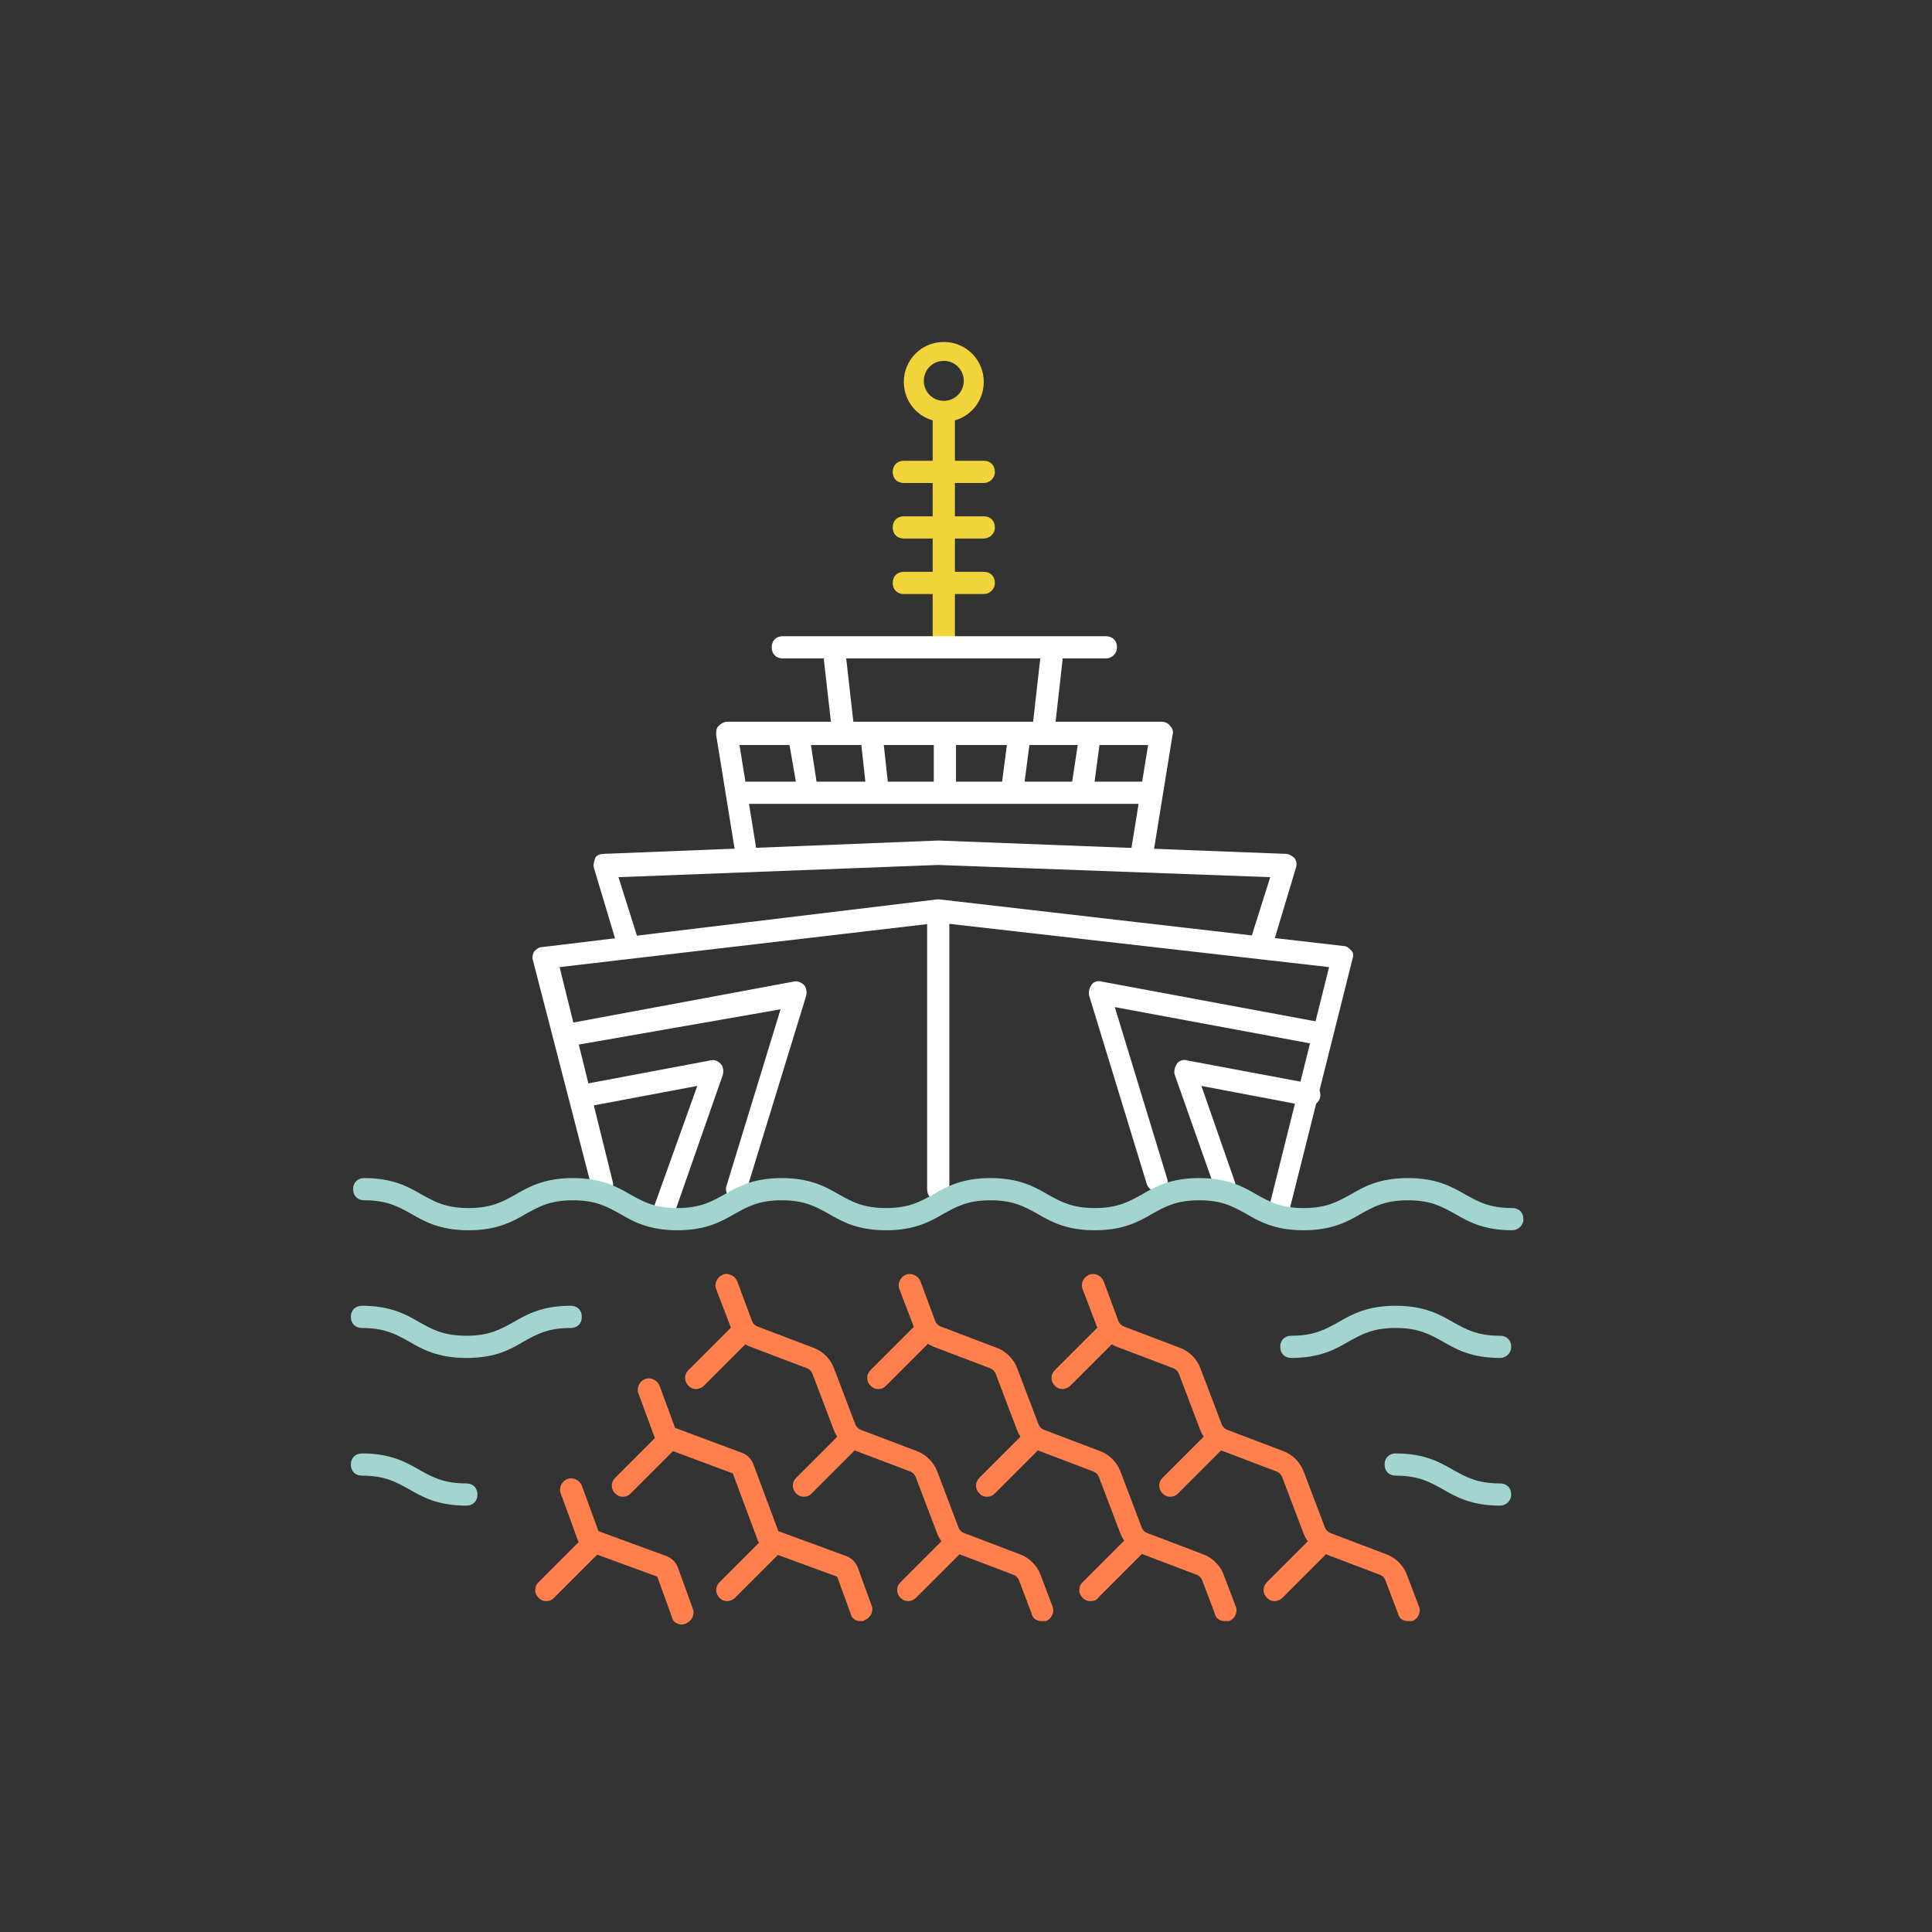 <?xml version="1.0" encoding="utf-8"?>
<!-- Generator: Adobe Illustrator 24.1.2, SVG Export Plug-In . SVG Version: 6.00 Build 0)  -->
<svg version="1.1" id="Layer_1" xmlns="http://www.w3.org/2000/svg" xmlns:xlink="http://www.w3.org/1999/xlink" x="0px" y="0px"
	 viewBox="0 0 174 174" style="enable-background:new 0 0 174 174;" xml:space="preserve">
<rect x="0" y="0" width="174" height="174" fill="#333333" stroke="none"/>
<style type="text/css">
	.st0{fill:#0047BF;}
	.st1{fill:#003FC1;}
	.st2{fill:#FFFFFF;}
	.st3{fill:none;stroke:#96D5CE;stroke-width:2;stroke-linecap:round;stroke-linejoin:round;stroke-miterlimit:10;}
	.st4{fill:none;stroke:#FF704C;stroke-width:2;stroke-linecap:round;stroke-linejoin:round;stroke-miterlimit:10;}
	.st5{fill:none;stroke:#FFFFFF;stroke-width:2;stroke-linecap:round;stroke-linejoin:round;stroke-miterlimit:10;}
	.st6{fill:none;stroke:#FF804C;stroke-width:2;stroke-linecap:round;stroke-linejoin:round;stroke-miterlimit:10;}
	.st7{fill:none;stroke:#0047BF;stroke-width:2;stroke-linecap:round;stroke-linejoin:round;stroke-miterlimit:10;}
	.st8{fill:#F1D439;}
	.st9{fill:#0047BF;stroke:#BEC8C8;stroke-width:2;stroke-linecap:round;stroke-linejoin:round;stroke-miterlimit:10;}
	.st10{fill:none;stroke:#FF7E51;stroke-width:2;stroke-linecap:round;stroke-linejoin:round;stroke-miterlimit:10;}
	.st11{fill:none;stroke:#A3D5D0;stroke-width:2;stroke-linecap:round;stroke-linejoin:round;stroke-miterlimit:10;}
	.st12{fill:none;stroke:#F1D439;stroke-width:2;stroke-linecap:round;stroke-linejoin:round;stroke-miterlimit:10;}
	.st13{fill:none;stroke:#E2E6E6;stroke-width:2;stroke-linecap:round;stroke-linejoin:round;stroke-miterlimit:10;}
	.st14{fill:#A3D5D0;}
	.st15{fill:#FF804C;}
	.st16{fill:none;stroke:#BEC8C8;stroke-width:2;stroke-linecap:round;stroke-linejoin:round;stroke-miterlimit:10;}
	.st17{fill:#0047BF;stroke:#0047BF;stroke-width:2;stroke-linecap:round;stroke-linejoin:round;stroke-miterlimit:10;}
	.st18{fill:#FF704C;}
	.st19{fill:none;}
	.st20{fill:#0041BD;}
	.st21{fill:none;stroke:#FFFFFF;stroke-width:1.5;stroke-linecap:round;stroke-linejoin:round;stroke-miterlimit:10;}
	.st22{fill:#0041BD;stroke:#A3D5D0;stroke-width:1.5;stroke-linecap:round;stroke-linejoin:round;stroke-miterlimit:10;}
	.st23{fill:#0041BD;stroke:#FFFFFF;stroke-width:2;stroke-linecap:round;stroke-linejoin:round;stroke-miterlimit:10;}
	.st24{fill:#0041BD;stroke:#FF804C;stroke-width:2;stroke-linecap:round;stroke-linejoin:round;stroke-miterlimit:10;}
	.st25{fill:#0041BD;stroke:#A3D5D0;stroke-width:2;stroke-linecap:round;stroke-linejoin:round;stroke-miterlimit:10;}
	.st26{fill:#0041BD;stroke:#F1D439;stroke-width:2;stroke-linecap:round;stroke-linejoin:round;stroke-miterlimit:10;}
	.st27{fill:#FF804C;stroke:#FF804C;stroke-width:2;stroke-linecap:round;stroke-linejoin:round;stroke-miterlimit:10;}
	.st28{fill:none;stroke:#FFFFFF;stroke-width:2.5;stroke-linecap:round;stroke-linejoin:round;stroke-miterlimit:10;}
	.st29{fill:#0041BD;stroke:#FF804C;stroke-width:1.5;stroke-linecap:round;stroke-linejoin:round;stroke-miterlimit:10;}
	.st30{fill:none;stroke:#FF704C;stroke-width:1.5;stroke-linecap:round;stroke-linejoin:round;stroke-miterlimit:10;}
	.st31{fill:none;stroke:#FF804C;stroke-width:1.5;stroke-linecap:round;stroke-linejoin:round;stroke-miterlimit:10;}
	.st32{fill:none;stroke:#A3D5D0;stroke-width:1.438;stroke-linecap:round;stroke-linejoin:round;stroke-miterlimit:10;}
	.st33{fill:#0041BD;stroke:#F1D439;stroke-width:1.5;stroke-linecap:round;stroke-linejoin:round;stroke-miterlimit:10;}
	.st34{fill:none;stroke:#F1D439;stroke-width:1.5;stroke-linecap:round;stroke-linejoin:round;stroke-miterlimit:10;}
	.st35{fill:none;stroke:#A3D5D0;stroke-width:1.5;stroke-linecap:round;stroke-linejoin:round;stroke-miterlimit:10;}
	.st36{fill:none;stroke:#96D5CE;stroke-width:1.438;stroke-linecap:round;stroke-linejoin:round;stroke-miterlimit:10;}
	.st37{fill:none;stroke:#0047BF;stroke-width:1.5;stroke-linecap:round;stroke-linejoin:round;stroke-miterlimit:10;}
	.st38{fill:#0047BF;stroke:#FF704C;stroke-width:2;stroke-linecap:round;stroke-linejoin:round;stroke-miterlimit:10;}
	.st39{fill:#0047BF;stroke:#FF804C;stroke-width:2;stroke-linecap:round;stroke-linejoin:round;stroke-miterlimit:10;}
	.st40{fill:#0047BF;stroke:#E2E6E6;stroke-width:2;stroke-linecap:round;stroke-linejoin:round;stroke-miterlimit:10;}
	.st41{fill:#0047BF;stroke:#A3D5D0;stroke-width:2;stroke-linecap:round;stroke-linejoin:round;stroke-miterlimit:10;}
	.st42{fill:#0047BF;stroke:#F1D439;stroke-width:2;stroke-linecap:round;stroke-linejoin:round;stroke-miterlimit:10;}
	.st43{fill:#0041BD;stroke:#E2E6E6;stroke-width:2;stroke-linecap:round;stroke-linejoin:round;stroke-miterlimit:10;}
	.st44{fill:#E2E6E6;}
	.st45{fill:none;stroke:#0047BF;stroke-width:1.438;stroke-linecap:round;stroke-linejoin:round;stroke-miterlimit:10;}
	.st46{fill:#0047BF;stroke:#A3D5D0;stroke-width:1.5;stroke-linecap:round;stroke-linejoin:round;stroke-miterlimit:10;}
	.st47{fill:none;stroke:#E2E6E6;stroke-width:1.5;stroke-linecap:round;stroke-linejoin:round;stroke-miterlimit:10;}
	.st48{fill:#0047BF;stroke:#FF704C;stroke-width:1.5;stroke-linecap:round;stroke-linejoin:round;stroke-miterlimit:10;}
	.st49{fill:#0047BF;stroke:#FF804C;stroke-width:1.5;stroke-linecap:round;stroke-linejoin:round;stroke-miterlimit:10;}
	.st50{fill:#0047BF;stroke:#F1D439;stroke-width:1.5;stroke-linecap:round;stroke-linejoin:round;stroke-miterlimit:10;}
	.st51{fill:#0041BD;stroke:#0047BF;stroke-width:2;stroke-linecap:round;stroke-linejoin:round;stroke-miterlimit:10;}
	
		.st52{fill:none;stroke:#FFFFFF;stroke-width:2;stroke-linecap:round;stroke-linejoin:round;stroke-miterlimit:10;stroke-dasharray:15,5;}
	.st53{fill:#1B3570;}
	.st54{fill:#B5C0C0;}
	.st55{fill:#0047BF;stroke:#B5C0C0;stroke-width:2;stroke-linecap:round;stroke-linejoin:round;stroke-miterlimit:10;}
	.st56{fill:none;stroke:#B5C0C0;stroke-width:2;stroke-linecap:round;stroke-linejoin:round;stroke-miterlimit:10;}
	.st57{fill:#0047BF;stroke:#96D5CE;stroke-width:2;stroke-linecap:round;stroke-linejoin:round;stroke-miterlimit:10;}
	.st58{fill:#96D5CE;}
	.st59{fill:#FF7E51;}
	.st60{fill:#0B0069;}
	.st61{fill:#0047BF;stroke:#FFFFFF;stroke-width:2;stroke-linecap:round;stroke-linejoin:round;stroke-miterlimit:10;}
	.st62{fill:none;stroke:#FF7E51;stroke-width:1.5;stroke-linecap:round;stroke-linejoin:round;stroke-miterlimit:10;}
	.st63{fill:#0B0069;stroke:#FFFFFF;stroke-width:1.5;stroke-linecap:round;stroke-linejoin:round;stroke-miterlimit:10;}
</style>
<path class="st8" d="M85,59.3c-0.6,0-1-0.4-1-1V37.6c0-0.6,0.4-1,1-1s1,0.4,1,1v20.7C86,58.8,85.6,59.3,85,59.3z"/>
<path class="st2" d="M72.8,71.9c-0.5,0-0.9-0.3-1-0.8L71,66.5c-0.1-0.5,0.3-1.1,0.8-1.1c0.6-0.1,1.1,0.3,1.1,0.8l0.7,4.6
	c0.1,0.5-0.3,1.1-0.8,1.1C72.9,71.9,72.8,71.9,72.8,71.9z"/>
<path class="st2" d="M79,71.9c-0.5,0-0.9-0.4-1-0.9l-0.5-4.6c-0.1-0.5,0.3-1,0.9-1.1c0.6-0.1,1,0.3,1.1,0.9l0.5,4.6
	c0.1,0.5-0.3,1-0.9,1.1C79.1,71.9,79,71.9,79,71.9z"/>
<path class="st2" d="M97.5,71.9c-0.1,0-0.1,0-0.2,0c-0.5-0.1-0.9-0.6-0.8-1.1l0.7-4.6c0.1-0.5,0.6-0.9,1.1-0.8
	c0.5,0.1,0.9,0.6,0.8,1.1L98.5,71C98.4,71.5,98,71.9,97.5,71.9z"/>
<path class="st2" d="M91.2,71.9c0,0-0.1,0-0.1,0c-0.5-0.1-0.9-0.6-0.9-1.1l0.6-4.6c0.1-0.5,0.6-0.9,1.1-0.9c0.5,0.1,0.9,0.6,0.9,1.1
	L92.2,71C92.1,71.5,91.7,71.9,91.2,71.9z"/>
<path class="st2" d="M75.9,66.5c-0.5,0-0.9-0.4-1-0.9l-0.7-6.2c-0.1-0.5,0.3-1,0.9-1.1c0.6-0.1,1,0.3,1.1,0.9l0.7,6.2
	c0.1,0.5-0.3,1-0.9,1.1C76,66.5,75.9,66.5,75.9,66.5z"/>
<path class="st2" d="M94,66.5c0,0-0.1,0-0.1,0c-0.5-0.1-0.9-0.6-0.9-1.1l0.7-6.2c0.1-0.5,0.6-0.9,1.1-0.9c0.5,0.1,0.9,0.6,0.9,1.1
	L95,65.6C94.9,66.1,94.5,66.5,94,66.5z"/>
<path class="st2" d="M113.6,85.9c-0.1,0-0.2,0-0.3,0c-0.5-0.2-0.8-0.7-0.7-1.2l1.8-5.7l-29.9-1.1l-28.8,1.1l1.8,5.7
	c0.2,0.5-0.1,1.1-0.7,1.2c-0.5,0.2-1.1-0.1-1.2-0.7l-2.1-7c-0.1-0.3,0-0.6,0.1-0.9s0.5-0.4,0.8-0.4l30.1-1.2l31.3,1.2
	c0.3,0,0.6,0.2,0.8,0.4c0.2,0.3,0.2,0.6,0.1,0.9l-2.1,7C114.4,85.6,114,85.9,113.6,85.9z"/>
<path class="st2" d="M99.6,59.3H70.5c-0.6,0-1-0.4-1-1s0.4-1,1-1h29.1c0.6,0,1,0.4,1,1S100.1,59.3,99.6,59.3z"/>
<path class="st8" d="M88.6,53.5h-7.2c-0.6,0-1-0.4-1-1s0.4-1,1-1h7.2c0.6,0,1,0.4,1,1S89.1,53.5,88.6,53.5z"/>
<path class="st8" d="M88.6,48.5h-7.2c-0.6,0-1-0.4-1-1s0.4-1,1-1h7.2c0.6,0,1,0.4,1,1S89.1,48.5,88.6,48.5z"/>
<path class="st8" d="M88.6,43.5h-7.2c-0.6,0-1-0.4-1-1s0.4-1,1-1h7.2c0.6,0,1,0.4,1,1S89.1,43.5,88.6,43.5z"/>
<path class="st2" d="M85.1,72c-0.6,0-1-0.4-1-1v-4.7c0-0.6,0.4-1,1-1s1,0.4,1,1V71C86.1,71.6,85.7,72,85.1,72z"/>
<path class="st2" d="M103.3,72.4H66.5c-0.6,0-1-0.4-1-1s0.4-1,1-1h36.8c0.6,0,1,0.4,1,1S103.8,72.4,103.3,72.4z"/>
<path class="st8" d="M85,30.8c-2,0-3.6,1.6-3.6,3.6s1.6,3.6,3.6,3.6c2,0,3.6-1.6,3.6-3.6S87,30.8,85,30.8z M85,36.1
	c-1,0-1.8-0.8-1.8-1.8c0-1,0.8-1.8,1.8-1.8c1,0,1.8,0.8,1.8,1.8C86.8,35.3,86,36.1,85,36.1z"/>
<path class="st2" d="M66.4,108.1c-0.1,0-0.2,0-0.3,0c-0.5-0.2-0.8-0.7-0.7-1.2l4.9-16L52,94.1c-0.5,0.1-1.1-0.3-1.2-0.8
	c-0.1-0.5,0.3-1.1,0.8-1.2l19.9-3.7c0.3-0.1,0.7,0.1,0.9,0.3s0.3,0.6,0.2,1l-5.4,17.6C67.2,107.8,66.8,108.1,66.4,108.1z"/>
<path class="st2" d="M59.9,109.8c-0.1,0-0.2,0-0.3-0.1c-0.5-0.2-0.8-0.8-0.6-1.3l3.8-10.6l-10.1,1.9c-0.5,0.1-1.1-0.3-1.2-0.8
	c-0.1-0.5,0.3-1.1,0.8-1.2L64,95.5c0.4-0.1,0.7,0.1,0.9,0.3s0.3,0.6,0.2,1l-4.3,12.3C60.7,109.5,60.3,109.8,59.9,109.8z"/>
<path class="st2" d="M104.3,107.4c-0.4,0-0.8-0.3-1-0.7l-5.2-17c-0.1-0.3,0-0.7,0.2-1s0.6-0.4,0.9-0.3l19.9,3.7
	c0.5,0.1,0.9,0.6,0.8,1.2c-0.1,0.5-0.6,0.9-1.2,0.8l-18.3-3.4l4.7,15.4c0.2,0.5-0.1,1.1-0.7,1.2
	C104.5,107.4,104.4,107.4,104.3,107.4z"/>
<path class="st2" d="M110.3,107.7c-0.4,0-0.8-0.3-0.9-0.7l-3.6-10.2c-0.1-0.3,0-0.7,0.2-1s0.6-0.4,0.9-0.3l11.2,2.1
	c0.5,0.1,0.9,0.6,0.8,1.2c-0.1,0.5-0.6,0.9-1.2,0.8l-9.5-1.8l3,8.6c0.2,0.5-0.1,1.1-0.6,1.3C110.5,107.7,110.4,107.7,110.3,107.7z"
	/>
<path class="st2" d="M102.8,78.1c-0.1,0-0.1,0-0.2,0c-0.5-0.1-0.9-0.6-0.8-1.1l1.6-9.9H66.6l1.6,9.9c0.1,0.5-0.3,1.1-0.8,1.1
	c-0.5,0.1-1.1-0.3-1.1-0.8l-1.8-11.1c0-0.3,0-0.6,0.2-0.8c0.2-0.2,0.5-0.4,0.8-0.4h39.1c0.3,0,0.6,0.1,0.8,0.4
	c0.2,0.2,0.3,0.5,0.2,0.8l-1.8,11.1C103.7,77.7,103.3,78.1,102.8,78.1z"/>
<path class="st2" d="M84.5,108.1c-0.6,0-1-0.4-1-1V83.2c0-0.6,0.4-1,1-1s1,0.4,1,1v23.8C85.5,107.6,85,108.1,84.5,108.1z"/>
<path class="st2" d="M115.1,110.3c-0.1,0-0.2,0-0.2,0c-0.5-0.1-0.9-0.7-0.7-1.2l5.5-22l-35.1-4l-34.2,4l4.8,19.4
	c0.1,0.5-0.2,1.1-0.7,1.2c-0.5,0.1-1.1-0.2-1.2-0.7L48,86.5c-0.1-0.3,0-0.6,0.1-0.8c0.2-0.2,0.4-0.4,0.7-0.4L84.4,81
	c0.1,0,0.2,0,0.2,0l36.4,4.2c0.3,0,0.5,0.2,0.7,0.4c0.2,0.2,0.2,0.5,0.1,0.8l-5.8,23.1C116,110,115.6,110.3,115.1,110.3z"/>
<g>
	<path class="st15" d="M93.8,146c-0.4,0-0.8-0.2-0.9-0.7l-1.1-2.9c-0.1-0.3-0.3-0.5-0.6-0.6l-5-1.9c-0.8-0.3-1.5-1-1.8-1.8l-1.9-5
		c-0.1-0.3-0.3-0.5-0.6-0.6l-5-1.9c-0.8-0.3-1.5-1-1.8-1.8l-1.9-5c-0.1-0.3-0.3-0.5-0.6-0.6l-5-1.9c-0.8-0.3-1.5-1-1.8-1.8l-1.3-3.4
		c-0.2-0.5,0.1-1.1,0.6-1.3c0.5-0.2,1.1,0.1,1.3,0.6l1.3,3.5c0.1,0.3,0.3,0.5,0.6,0.6l5,1.9c0.8,0.3,1.5,1,1.8,1.8l1.9,5
		c0.1,0.3,0.3,0.5,0.6,0.6l5,1.9c0.8,0.3,1.5,1,1.8,1.8l1.9,5c0.1,0.3,0.3,0.5,0.6,0.6l5,1.9c0.8,0.3,1.5,1,1.8,1.8l1.1,2.9
		c0.2,0.5-0.1,1.1-0.6,1.3C94.1,146,93.9,146,93.8,146z"/>
	<path class="st15" d="M62.7,125.1c-0.3,0-0.5-0.1-0.7-0.3c-0.4-0.4-0.4-1,0-1.4l3.8-3.8c0.4-0.4,1-0.4,1.4,0c0.4,0.4,0.4,1,0,1.4
		l-3.8,3.8C63.2,125,62.9,125.1,62.7,125.1z"/>
	<path class="st15" d="M72.4,134.8c-0.3,0-0.5-0.1-0.7-0.3c-0.4-0.4-0.4-1,0-1.4l3.8-3.8c0.4-0.4,1-0.4,1.4,0s0.4,1,0,1.4l-3.8,3.8
		C72.9,134.7,72.7,134.8,72.4,134.8z"/>
	<path class="st15" d="M81.8,144.2c-0.3,0-0.5-0.1-0.7-0.3c-0.4-0.4-0.4-1,0-1.4l3.8-3.8c0.4-0.4,1-0.4,1.4,0c0.4,0.4,0.4,1,0,1.4
		l-3.8,3.8C82.3,144.1,82,144.2,81.8,144.2z"/>
</g>
<g>
	<path class="st15" d="M110.3,146c-0.4,0-0.8-0.2-0.9-0.7l-1.1-2.9c-0.1-0.3-0.3-0.5-0.6-0.6l-5-1.9c-0.8-0.3-1.5-1-1.8-1.8l-1.9-5
		c-0.1-0.3-0.3-0.5-0.6-0.6l-5-1.9c-0.8-0.3-1.5-1-1.8-1.8l-1.9-5c-0.1-0.3-0.3-0.5-0.6-0.6l-5-1.9c-0.8-0.3-1.5-1-1.8-1.8l-1.3-3.4
		c-0.2-0.5,0.1-1.1,0.6-1.3c0.5-0.2,1.1,0.1,1.3,0.6l1.3,3.5c0.1,0.3,0.3,0.5,0.6,0.6l5,1.9c0.8,0.3,1.5,1,1.8,1.8l1.9,5
		c0.1,0.3,0.3,0.5,0.6,0.6l5,1.9c0.8,0.3,1.5,1,1.8,1.8l1.9,5c0.1,0.3,0.3,0.5,0.6,0.6l5,1.9c0.8,0.3,1.5,1,1.8,1.8l1.1,2.9
		c0.2,0.5-0.1,1.1-0.6,1.3C110.5,146,110.4,146,110.3,146z"/>
	<path class="st15" d="M79.1,125.1c-0.3,0-0.5-0.1-0.7-0.3c-0.4-0.4-0.4-1,0-1.4l3.8-3.8c0.4-0.4,1-0.4,1.4,0s0.4,1,0,1.4l-3.8,3.8
		C79.6,125,79.4,125.1,79.1,125.1z"/>
	<path class="st15" d="M88.9,134.8c-0.3,0-0.5-0.1-0.7-0.3c-0.4-0.4-0.4-1,0-1.4l3.8-3.8c0.4-0.4,1-0.4,1.4,0s0.4,1,0,1.4l-3.8,3.8
		C89.4,134.7,89.2,134.8,88.9,134.8z"/>
	<path class="st15" d="M98.2,144.2c-0.3,0-0.5-0.1-0.7-0.3c-0.4-0.4-0.4-1,0-1.4l3.8-3.8c0.4-0.4,1-0.4,1.4,0c0.4,0.4,0.4,1,0,1.4
		l-3.8,3.8C98.8,144.1,98.5,144.2,98.2,144.2z"/>
</g>
<g>
	<path class="st15" d="M126.8,146c-0.4,0-0.8-0.2-0.9-0.7l-1.1-2.9c-0.1-0.3-0.3-0.5-0.6-0.6l-5-1.9c-0.8-0.3-1.5-1-1.8-1.8l-1.9-5
		c-0.1-0.3-0.3-0.5-0.6-0.6l-5-1.9c-0.8-0.3-1.5-1-1.8-1.8l-1.9-5c-0.1-0.3-0.3-0.5-0.6-0.6l-5-1.9c-0.8-0.3-1.5-1-1.8-1.8l-1.3-3.4
		c-0.2-0.5,0.1-1.1,0.6-1.3c0.5-0.2,1.1,0.1,1.3,0.6l1.3,3.5c0.1,0.3,0.3,0.5,0.6,0.6l5,1.9c0.8,0.3,1.5,1,1.8,1.8l1.9,5
		c0.1,0.3,0.3,0.5,0.6,0.6l5,1.9c0.8,0.3,1.5,1,1.8,1.8l1.9,5c0.1,0.3,0.3,0.5,0.6,0.6l5,1.9c0.8,0.3,1.5,1,1.8,1.8l1.1,2.9
		c0.2,0.5-0.1,1.1-0.6,1.3C127.1,146,126.9,146,126.8,146z"/>
	<path class="st15" d="M95.7,125.1c-0.3,0-0.5-0.1-0.7-0.3c-0.4-0.4-0.4-1,0-1.4l3.8-3.8c0.4-0.4,1-0.4,1.4,0c0.4,0.4,0.4,1,0,1.4
		l-3.8,3.8C96.2,125,95.9,125.1,95.7,125.1z"/>
	<path class="st15" d="M105.4,134.8c-0.3,0-0.5-0.1-0.7-0.3c-0.4-0.4-0.4-1,0-1.4l3.8-3.8c0.4-0.4,1-0.4,1.4,0s0.4,1,0,1.4l-3.8,3.8
		C105.9,134.7,105.7,134.8,105.4,134.8z"/>
	<path class="st15" d="M114.8,144.2c-0.3,0-0.5-0.1-0.7-0.3c-0.4-0.4-0.4-1,0-1.4l3.8-3.8c0.4-0.4,1-0.4,1.4,0c0.4,0.4,0.4,1,0,1.4
		l-3.8,3.8C115.3,144.1,115,144.2,114.8,144.2z"/>
</g>
<g>
	<path class="st15" d="M77.5,146c-0.4,0-0.8-0.2-0.9-0.7l-1.2-3.3l-6-2.2c-0.6-0.2-1-0.6-1.2-1.2l-2.2-5.9l-5.9-2.2
		c-0.6-0.2-1-0.6-1.2-1.2l-1.4-3.8c-0.2-0.5,0.1-1.1,0.6-1.3c0.5-0.2,1.1,0.1,1.3,0.6l1.4,3.8l5.9,2.2c0.6,0.2,1,0.6,1.2,1.2
		l2.2,5.9l6,2.2c0.6,0.2,1,0.6,1.2,1.2l1.2,3.3c0.2,0.5-0.1,1.1-0.6,1.3C77.8,146,77.7,146,77.5,146z"/>
	<path class="st15" d="M56.1,134.8c-0.3,0-0.5-0.1-0.7-0.3c-0.4-0.4-0.4-1,0-1.4l3.8-3.8c0.4-0.4,1-0.4,1.4,0s0.4,1,0,1.4l-3.8,3.8
		C56.6,134.7,56.4,134.8,56.1,134.8z"/>
	<path class="st15" d="M65.5,144.2c-0.3,0-0.5-0.1-0.7-0.3c-0.4-0.4-0.4-1,0-1.4l3.8-3.8c0.4-0.4,1-0.4,1.4,0s0.4,1,0,1.4l-3.8,3.8
		C66,144.1,65.7,144.2,65.5,144.2z"/>
</g>
<g>
	<path class="st15" d="M61.4,146.3c-0.4,0-0.8-0.2-0.9-0.7l-1.3-3.6l-6-2.2c-0.6-0.2-1-0.6-1.2-1.2l-1.5-4.1
		c-0.2-0.5,0.1-1.1,0.6-1.3c0.5-0.2,1.1,0.1,1.3,0.6l1.5,4.1l6,2.2c0.6,0.2,1,0.6,1.2,1.2l1.3,3.6c0.2,0.5-0.1,1.1-0.6,1.3
		C61.6,146.3,61.5,146.3,61.4,146.3z"/>
	<path class="st15" d="M49.2,144.2c-0.3,0-0.5-0.1-0.7-0.3c-0.4-0.4-0.4-1,0-1.4l3.8-3.8c0.4-0.4,1-0.4,1.4,0s0.4,1,0,1.4l-3.8,3.8
		C49.7,144.1,49.5,144.2,49.2,144.2z"/>
</g>
<path class="st14" d="M136.2,110.8c-2.6,0-4-0.8-5.2-1.5c-1.1-0.6-2.1-1.2-4.2-1.2s-3.1,0.6-4.2,1.2c-1.2,0.7-2.6,1.5-5.2,1.5
	c-2.6,0-4-0.8-5.2-1.5c-1.1-0.6-2.1-1.2-4.2-1.2c-2.1,0-3.1,0.6-4.2,1.2c-1.2,0.7-2.6,1.5-5.2,1.5c-2.6,0-4-0.8-5.2-1.5
	c-1.1-0.6-2.1-1.2-4.2-1.2c-2.1,0-3.1,0.6-4.2,1.2c-1.2,0.7-2.6,1.5-5.2,1.5s-4-0.8-5.2-1.5c-1.1-0.6-2.1-1.2-4.2-1.2
	s-3.1,0.6-4.2,1.2c-1.2,0.7-2.6,1.5-5.2,1.5c-2.6,0-4-0.8-5.2-1.5c-1.1-0.6-2.1-1.2-4.2-1.2s-3.1,0.6-4.2,1.2
	c-1.2,0.7-2.6,1.5-5.2,1.5c-2.6,0-4-0.8-5.2-1.5c-1.1-0.6-2.1-1.2-4.2-1.2c-0.6,0-1-0.4-1-1s0.4-1,1-1c2.6,0,4,0.8,5.2,1.5
	c1.1,0.6,2.1,1.2,4.2,1.2c2.1,0,3.1-0.6,4.2-1.2c1.2-0.7,2.6-1.5,5.2-1.5s4,0.8,5.2,1.5c1.1,0.6,2.1,1.2,4.2,1.2
	c2.1,0,3.1-0.6,4.2-1.2c1.2-0.7,2.6-1.5,5.2-1.5s4,0.8,5.2,1.5c1.1,0.6,2.1,1.2,4.2,1.2s3.1-0.6,4.2-1.2c1.2-0.7,2.6-1.5,5.2-1.5
	c2.6,0,4,0.8,5.2,1.5c1.1,0.6,2.1,1.2,4.2,1.2c2.1,0,3.1-0.6,4.2-1.2c1.2-0.7,2.6-1.5,5.2-1.5s4,0.8,5.2,1.5
	c1.1,0.6,2.1,1.2,4.2,1.2c2.1,0,3.1-0.6,4.2-1.2c1.2-0.7,2.6-1.5,5.2-1.5s4,0.8,5.2,1.5c1.1,0.6,2.1,1.2,4.2,1.2c0.6,0,1,0.4,1,1
	S136.7,110.8,136.2,110.8z"/>
<path class="st14" d="M42,122.3c-2.6,0-4-0.8-5.2-1.5c-1.1-0.6-2.1-1.2-4.2-1.2c-0.6,0-1-0.4-1-1s0.4-1,1-1c2.6,0,4,0.8,5.2,1.5
	c1.1,0.6,2.1,1.2,4.2,1.2s3.1-0.6,4.2-1.2c1.2-0.7,2.6-1.5,5.2-1.5c0.6,0,1,0.4,1,1s-0.4,1-1,1c-2.1,0-3.1,0.6-4.2,1.2
	C46,121.5,44.7,122.3,42,122.3z"/>
<path class="st14" d="M42,135.6c-2.6,0-4-0.8-5.2-1.5c-1.1-0.6-2.1-1.2-4.2-1.2c-0.6,0-1-0.4-1-1s0.4-1,1-1c2.6,0,4,0.8,5.2,1.5
	c1.1,0.6,2.1,1.2,4.2,1.2c0.6,0,1,0.4,1,1S42.6,135.6,42,135.6z"/>
<path class="st14" d="M135.1,122.3c-2.6,0-4-0.8-5.2-1.5c-1.1-0.6-2.1-1.2-4.2-1.2s-3.1,0.6-4.2,1.2c-1.2,0.7-2.6,1.5-5.2,1.5
	c-0.6,0-1-0.4-1-1s0.4-1,1-1c2.1,0,3.1-0.6,4.2-1.2c1.2-0.7,2.6-1.5,5.2-1.5c2.6,0,4,0.8,5.2,1.5c1.1,0.6,2.1,1.2,4.2,1.2
	c0.6,0,1,0.4,1,1S135.6,122.3,135.1,122.3z"/>
<path class="st14" d="M135.1,135.6c-2.6,0-4-0.8-5.2-1.5c-1.1-0.6-2.1-1.2-4.2-1.2c-0.6,0-1-0.4-1-1s0.4-1,1-1c2.6,0,4,0.8,5.2,1.5
	c1.1,0.6,2.1,1.2,4.2,1.2c0.6,0,1,0.4,1,1S135.6,135.6,135.1,135.6z"/>
</svg>
